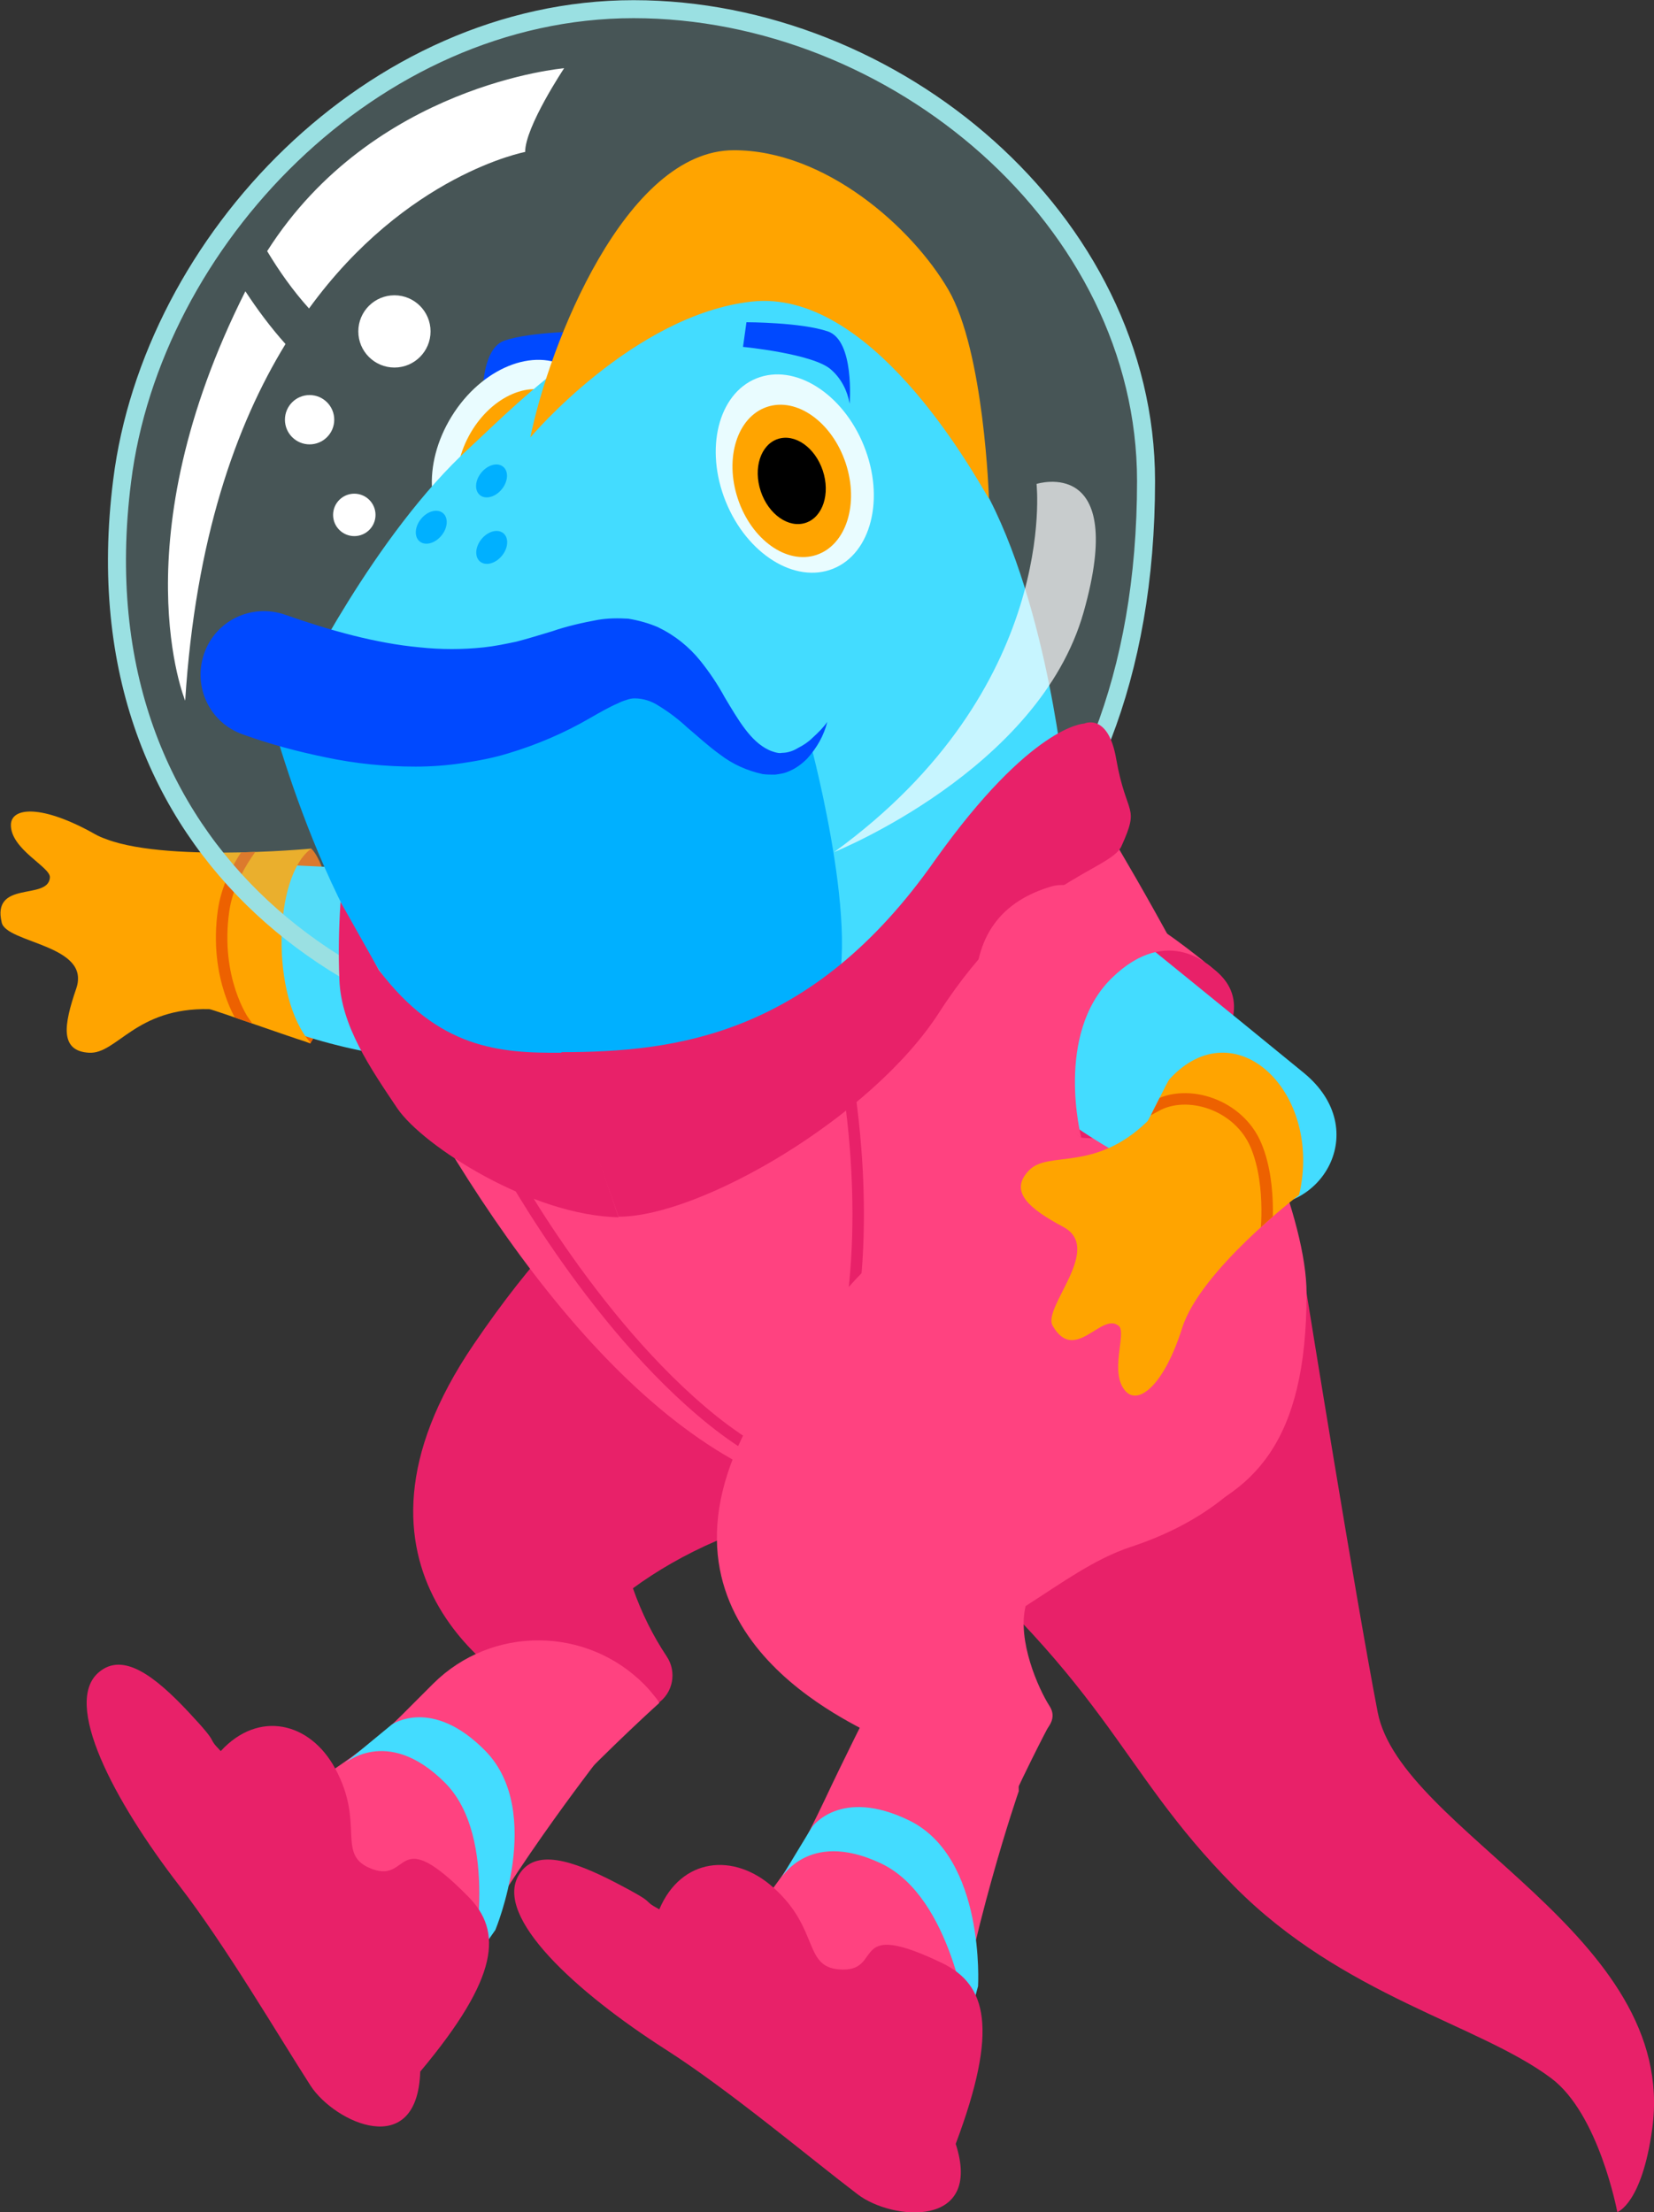 <svg xmlns="http://www.w3.org/2000/svg" xmlns:xlink="http://www.w3.org/1999/xlink" id="Layer_1" x="0" y="0" version="1.1" viewBox="0 0 288.5 385.8" style="enable-background:new 0 0 288.5 385.8" xml:space="preserve"><rect x="0" y="0" width="288.5" height="385.8" fill="#333333" stroke="none"/><style type="text/css">.st0{fill:#e82169}.st1{fill:#ff4280}.st2{fill:#43dcff}.st3{fill:#ed6100}.st4{clip-path:url(#SVGID_2_)}.st5{fill:#ffa400}.st6,.st7{fill:none;stroke:#ed6100;stroke-width:2;stroke-miterlimit:10}.st7{fill:#9ae0e2;fill-opacity:.2;stroke:#9ae0e2;stroke-width:3.14}.st8{fill:#0049ff}.st9{fill:#e9fcff}.st10{fill:#00b0ff}.st11,.st12{fill:#fff}.st12{opacity:.7;enable-background:new}.st13{fill:none;stroke:#e82169;stroke-width:2;stroke-miterlimit:10}.st14{clip-path:url(#SVGID_4_)}</style><path id="l-thigh" d="M116.3,288.9c1.8,2.7,1.1,6.4-1.6,8.2c-0.5,0.3-1.1,0.6-1.7,0.8h-0.1c-3.2,0.8-12.5,1-17.4-0.9	c-7.8-3-39.7-23.1-12.9-62.5c21-30.9,34.9-34.8,49.1-40.1c42-15.6,63.1,58.5,13.4,68.2c-15.3,3-26.5,8.4-34.7,14.4	C111.9,281.3,113.9,285.3,116.3,288.9z" class="st0"/><g id="l-calf"><path d="M72.9,345.5c-4.1,8-30.4-21.5-30.4-21.5s18.8-15.9,29.7-27c1.1-1.1,2.2-2.2,3.4-3.4 c10.2-10.1,26.7-10,36.8,0.2c0.8,0.8,1.6,1.8,2.3,2.7l0.3,0.5C115,297,83,325.7,72.9,345.5z" class="st1"/><path d="M77.5,348c-4,7.9-4.9,15.2-13.3,19.7s-8.2-18.1-14.6-30.5s-21-26.2-8.3-23.3c6.4,1.4,13.2-2.7,17.2-5.5 c14.4-9.8,17.5-16,27.5-11.5c0,0,22.8-2.9,18.3,10C104.4,307,87.5,328.2,77.5,348z" class="st1"/><path d="M82.4,342.3c0,0,4.8-21.8-4.8-31.4c-10.2-10.2-17.8-3.1-17.8-3.1l8.5-7c0,0,7-5,16.4,4.6 c10.3,10.6,1.7,31.2,1.7,31.2L82.4,342.3z" class="st2"/><path d="M31.3,328.9c-11.5-14.9-20.5-32-14-37.3c4.2-3.5,9.7,0.7,15.6,7s2.8,3.9,5.6,6.8c6.6-7.2,15.6-5.1,20,3.1 c5.3,9.8-0.1,15.1,6.5,17.5s3.9-8.2,16.7,4.8c5.9,6,5.5,13.9-8.4,30.5c-0.5,15.6-14.9,8.9-19.1,2.5 C48.6,355.1,39.4,339.4,31.3,328.9z" class="st0"/></g><g id="l-arm"><path d="M54.3,148c0,0,3.3,2.8,4,15.1S54.1,182,54.1,182s-7.1-2.4-9.4-13.1S51.6,148.6,54.3,148z" class="st3"/><path d="M91.4,152.9c0,0-29.1-1.5-44.8-2.2s-19,16.8-8.3,23.4s27.3,10.8,40.5,10.9S118.4,165.2,91.4,152.9z" class="st2"/></g><g id="l-hand"><g><defs><path id="SVGID_1_" d="M54.3,148c0,0-28.5,2.7-37.6-2.5S2,140.7,1.9,143.8c-0.1,4.3,6.9,7.4,6.8,9.2c-0.4,4-10.2,0.3-8.4,7.9 c0.8,3.6,15.6,3.9,13,11.4c-2.2,6.4-2.9,11,2.2,11.3c4.9,0.3,8.1-7.9,21-7.6c0.6,0,18.1,6.3,17.7,5.9 C47.1,173.9,47.7,152.7,54.3,148z"/></defs><clipPath id="SVGID_2_"><use xlink:href="#SVGID_1_" style="overflow:visible"/></clipPath><g class="st4"><path d="M59.6,147.1c0,0-33.8,3.6-43-1.6s-14.7-4.8-14.7-1.6c-0.1,4.3,6.9,7.4,6.8,9.2c-0.4,4-10.2,0.3-8.4,7.9 c0.8,3.6,15.6,3.9,13,11.4c-2.2,6.4-2.9,11,2.2,11.3c4.9,0.3,8.1-7.9,21-7.6c0.6,0,18.9,8.5,19.4,8.1 C67.2,173.3,63.7,150.6,59.6,147.1z" class="st5"/><path d="M46.2,145c0,0-6.1,6.1-7.2,13.8c-1.7,11.9,3.5,19.3,3.5,19.3c-6.2,1.4-13.2,3.2-13.2,3.2" class="st6"/></g></g></g><path id="tail" d="M227.9,225.5c0,0,8.4,52.3,12.4,73.1s52.5,38.8,47.9,72.6c-1.8,13.2-6.1,14.6-6.1,14.6	s-3.2-17.2-11.6-23.4c-12.6-9.4-36.3-14.3-55.2-33.4c-21.3-21.5-20.8-35-60.6-67.6S215.5,176,227.9,225.5z" class="st0"/><g id="head"><path d="M199.9,83.9c0,68.7-43.8,98.9-89.3,98.9s-97.7-32.4-89.3-98.9C26.5,42,65,1.6,110.5,1.6S199.9,38.4,199.9,83.9 z" class="st7"/><path d="M102.2,57.8l0.6,4.3c0,0-12.4,1.2-15.4,4c-1.7,1.5-2.9,3.6-3.2,5.9c0,0-0.9-11,3.8-12.6S102.2,57.8,102.2,57.8 z" class="st8"/><ellipse cx="89.9" cy="79.4" class="st9" rx="17.9" ry="13" transform="matrix(0.526 -0.85 0.85 0.526 -24.939 114.091)"/><ellipse cx="90.5" cy="80.8" class="st5" rx="13.6" ry="9.9" transform="matrix(0.473 -0.881 0.881 0.473 -23.494 122.24)"/><ellipse cx="90.5" cy="80.8" rx="7.7" ry="5.7" transform="matrix(0.473 -0.881 0.881 0.473 -23.494 122.24)"/><path d="M169.3,81.4c-6.9-10.2-17-30-39-30S91.1,69.6,82,78c-16.7,15.2-29.9,42.2-29.9,42.2s35.3,57.7,78.2,57.7 s55.2-42.9,55.2-42.9S181.9,100.2,169.3,81.4z" class="st2"/><path d="M46.2,120.9c0,0,10,41.8,29.4,59.7c16.9,15.5,61.6,4.7,68.7-4.3s-2.8-46.1-2.8-46.1s-9,10.4-23.7-11.3 c-4.1-6.1-12.4-8.6-33.4,1.1S46.2,120.9,46.2,120.9z" class="st10"/><path d="M144.3,125.9c-0.6,2.4-1.8,4.5-3.5,6.4c-1,1-2.1,1.8-3.4,2.3c-0.7,0.3-1.5,0.4-2.2,0.5c-0.7,0-1.5,0-2.2-0.1 c-2.7-0.6-5.2-1.7-7.4-3.4c-2.1-1.5-3.9-3.2-5.7-4.7c-1.5-1.4-3.2-2.7-5-3.8c-1.2-0.8-2.7-1.3-4.2-1.3c-0.5,0-1,0.1-1.5,0.3 c-0.4,0.1-0.9,0.3-1.5,0.6c-1.2,0.5-3,1.5-4.9,2.6c-4.5,2.6-9.2,4.6-14.2,6.1c-2.6,0.8-5.3,1.3-8,1.7c-2.7,0.4-5.4,0.6-8.1,0.6 c-5.2,0-10.4-0.5-15.6-1.6c-4.9-1-9.8-2.3-14.5-4c-5.8-2-8.8-8.3-6.8-14.1c2-5.8,8.3-8.8,14.1-6.8l0,0c8,2.8,15.9,5,23.5,5.7 c3.7,0.4,7.5,0.4,11.2,0c1.9-0.2,3.8-0.6,5.7-1c1.9-0.5,3.9-1.1,6.2-1.8c2.6-0.9,5.3-1.5,8-2c1.8-0.3,3.6-0.3,5.3-0.2 c1.8,0.3,3.6,0.8,5.2,1.5c2.9,1.4,5.4,3.4,7.4,5.9c1.6,2,3,4.1,4.2,6.3c2.4,4,4.5,7.7,7.7,9.2c0.4,0.2,0.8,0.3,1.1,0.4 c0.4,0.1,0.8,0.2,1.2,0.1c0.9,0,1.9-0.3,2.7-0.8c1-0.5,1.9-1.1,2.6-1.8C142.8,127.7,143.6,126.9,144.3,125.9z" class="st8"/><ellipse cx="138.7" cy="82.6" class="st9" rx="13" ry="17.9" transform="matrix(0.927 -0.374 0.374 0.927 -20.838 57.894)"/><ellipse cx="138" cy="83.9" class="st5" rx="9.9" ry="13.6" transform="matrix(0.949 -0.317 0.317 0.949 -19.456 47.997)"/><ellipse cx="138" cy="83.9" rx="5.7" ry="7.7" transform="matrix(0.949 -0.317 0.317 0.949 -19.456 47.997)"/><path d="M92.5,76.3c0,0,18-21.4,38.6-23.7s38.1,28.8,41.4,34.4c0,0-0.8-25.7-7.1-36.5S144,26.2,128,26.2 C109.1,26.2,95.8,60.1,92.5,76.3z" class="st5"/><ellipse cx="85.8" cy="83.9" class="st10" rx="3.2" ry="2.3" transform="matrix(0.634 -0.773 0.773 0.634 -33.514 97.008)"/><ellipse cx="75.3" cy="92" class="st10" rx="3.2" ry="2.3" transform="matrix(0.634 -0.773 0.773 0.634 -43.633 91.829)"/><ellipse cx="85.8" cy="95.5" class="st10" rx="3.2" ry="2.3" transform="matrix(0.634 -0.773 0.773 0.634 -42.45 101.247)"/><circle cx="68.8" cy="57.8" r="6.3" class="st11"/><circle cx="61.8" cy="89.8" r="3.7" class="st11"/><circle cx="54" cy="73.2" r="4.3" class="st11"/><path d="M49.8,60c-2.6-2.9-4.9-6-7-9.2c-22,43.7-10.5,71.4-10.5,71.4C34.1,94.1,41.1,74.2,49.8,60z" class="st11"/><path d="M98.4,11.9c0,0-33.3,2.8-51.8,31.9c2.1,3.5,4.5,6.9,7.3,10c17-23.4,37.7-27.3,37.7-27.3 C91.6,22.1,98.4,11.9,98.4,11.9z" class="st11"/><path d="M180.8,84.4c0,0,4,35.7-35.3,64.2c0,0,35.7-14.3,43.5-41.8S180.8,84.4,180.8,84.4z" class="st12"/><path d="M130.2,56.2l-0.6,4.3c0,0,12.4,1.2,15.4,4c1.7,1.5,2.8,3.6,3.2,5.9c0,0,0.9-11-3.8-12.6S130.2,56.2,130.2,56.2 z" class="st8"/></g><g id="torso"><path d="M148.2,261.4c-32-3.2-61.2-42.7-80.6-80.1c0,0,49.5,21.8,76.7-5c31.9-31.4,44.8-38.3,44.8-38.3 s38.8,61.6,38.8,87.6s-9.2,35-23.9,40S170.6,263.6,148.2,261.4z" class="st1"/><path d="M87.2,201c0,0,15.6,29.5,37.2,46.8s48.2,16.5,48.2,16.5" class="st13"/><path d="M147.8,188.3c0,0,4.8,26.2-0.9,48.4s21.5,26.9,38.6,30.5" class="st13"/><path d="M189.1,126.2c0,0,4.2-2,5.6,6.2c1.8,10.2,4.2,7.9,0.9,15.2c-2,4.3-16.9,5.9-31.8,29 c-11.7,18.2-41.6,35.6-55.9,35.6c0,0-7.5-20.9-10-28.7c19.8,0,43.7-2.8,65.2-33.5C179.9,126.4,189.1,126.2,189.1,126.2z" class="st0"/><path d="M98,183.6c-10.9,0.1-21.5-0.7-31.9-14.4l-6.7-11.9c-0.3,4.5-0.4,9.1-0.2,13.6c0.3,8,5.4,15.4,10.1,22.4 c4.5,6.6,23.4,18.7,38.6,19L98,183.6z" class="st0"/></g><path id="r-thigh" d="M183.1,297.6c3,4.8-8.4,8.8-12.3,9.8c0,0-4.7,2.4-18.8-5c-7.4-3.9-44.1-21.4-17.3-60.7	c21-30.9,34.9-34.8,49.1-40.1c42-15.6,65.9,51,13.4,68.2c-6.3,2.1-11.9,6.2-18.3,10.3C177.4,286.1,181.1,294.5,183.1,297.6z" class="st1"/><g id="r-calf"><path d="M160.9,359.2c-1.2,8.9-35.9-10.1-35.9-10.1s12.3-21.3,18.9-35.3c6.2-13.2,15.5-31,15.5-31l23.5,18.3 C182.9,301,163.8,337.1,160.9,359.2z" class="st1"/><path d="M166.1,360c-1.1,8.8,0.5,16-5.9,23s-13.8-14.3-24-23.8s-28.5-17.6-15.6-19.2c6.5-0.8,11.5-7,14.4-10.9 c10.3-14,11.1-21,22.1-20c0,0,20.6-10.3,20.6,3.3C177.7,312.3,168.9,338,166.1,360z" class="st1"/><path d="M168.8,353c0,0-2.7-22.1-15.1-28c-13.1-6.2-17.8,3.1-17.8,3.1l5.7-9.4c0,0,4.9-7.1,17-1.2 c13.3,6.5,12,28.9,12,28.9L168.8,353z" class="st2"/><path d="M116.2,357.5c-15.8-10.1-30.1-23.2-25.7-30.5c2.8-4.7,9.3-2.6,17,1.4s4,2.7,7.5,4.6c3.8-9,13-10,19.9-3.8 c8.3,7.4,5,14.2,12.1,14.3s1-9,17.4-1.1c7.6,3.7,9.9,11.3,2.3,31.5c4.8,14.8-11.1,13.4-17.1,8.8 C141.3,376.4,127.3,364.6,116.2,357.5z" class="st0"/></g><g id="r-arm"><path d="M188.6,198.4c0,0,9.5,1.8,19.2-9s8.7-16.6,3.9-20.4s-18.4-13.9-26.1-3.8S177.3,191.4,188.6,198.4z" class="st0"/><path d="M192.6,158.8c0,0,22.6,18.3,34.8,28.3c12.2,10,2.9,25.2-9.4,22.9s-27.5-10.2-37.4-18.9 S164.3,149.9,192.6,158.8z" class="st2"/><path d="M188.6,198.4c0,0-4.7-18,5.3-27.8s17.7-1.6,17.7-1.6s-19.7-16.9-28.2-14.4s-13.6,8.4-13.3,19.3 S175.7,191,188.6,198.4z" class="st1"/></g><g id="r-hand"><g><defs><path id="SVGID_3_" d="M226.6,208.4c0,0-17.2,13.1-20.4,23.2s-7.6,13.4-9.8,11.1c-3-3.1,0.1-10.1-1.2-11.4 c-3-2.7-7.7,6.7-11.6-0.1c-1.8-3.2,8.9-13.4,1.9-17.2c-6-3.2-9.6-6.2-6-9.9c3.4-3.5,11.4,0.4,20.6-8.5c0.4-0.4,3.5-7,3.9-7.4 C215.4,175.8,230.8,190.4,226.6,208.4z"/></defs><clipPath id="SVGID_4_"><use xlink:href="#SVGID_3_" style="overflow:visible"/></clipPath><g class="st14"><path d="M226.6,208.4c0,0-17.2,13.1-20.4,23.2s-7.6,13.4-9.8,11.1c-3-3.1,0.1-10.1-1.2-11.4c-3-2.7-7.7,6.7-11.6-0.1 c-1.8-3.2,8.9-13.4,1.9-17.2c-6-3.2-9.6-6.2-6-9.9c3.4-3.5,11.4,0.4,20.6-8.5c0.4-0.4,3.5-7,3.9-7.4 C215.4,175.8,230.8,190.4,226.6,208.4z" class="st5"/><path d="M220.7,216.5c0,0,1.4-9.5-1.6-16.7s-12-10-17.5-6.9c-3.1,1.8-6.6,3-10.2,3.5" class="st6"/></g></g></g></svg>